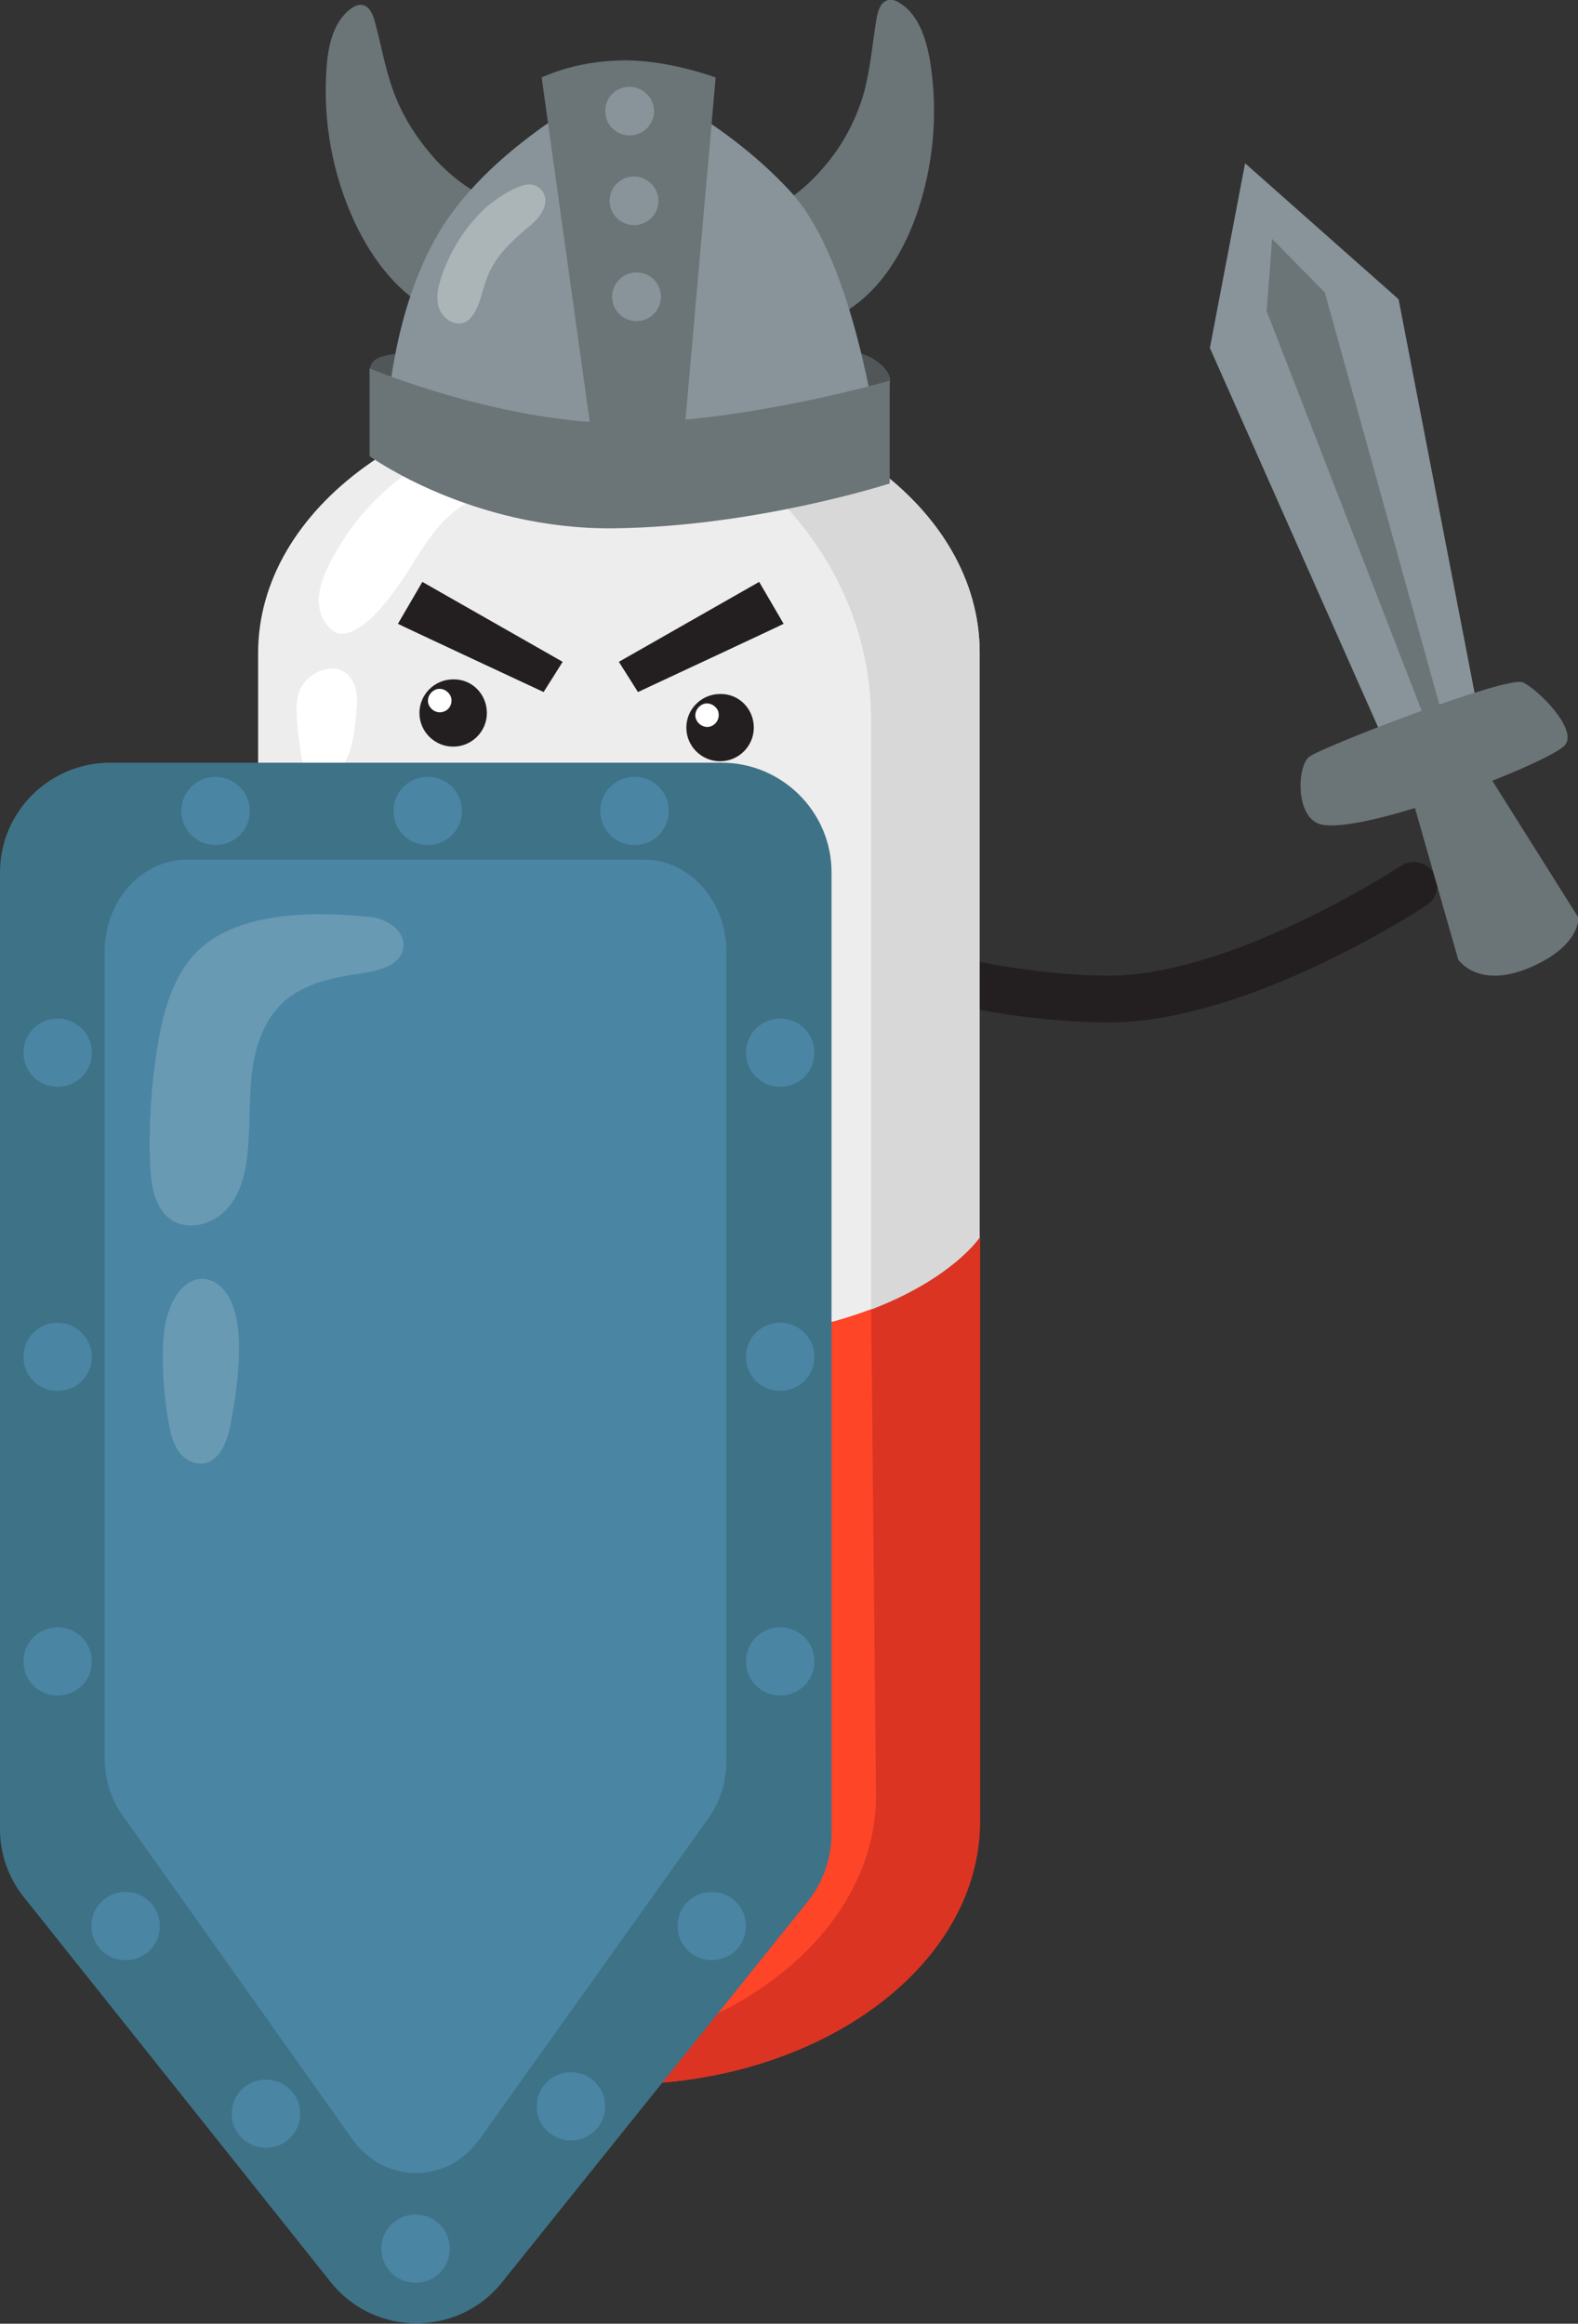 <svg width="72" height="106" viewBox="0 0 72 106" fill="none" xmlns="http://www.w3.org/2000/svg">
<rect x="0" y="0" width="72" height="106" fill="#333333" stroke="none"/>
<g clip-path="url(#clip0)">
<path d="M50.565 46.642C50.476 46.642 50.409 46.642 50.32 46.642C41.509 46.464 35.13 42.862 34.862 42.707C34.349 42.418 34.171 41.751 34.461 41.239C34.751 40.728 35.42 40.55 35.933 40.839C36.044 40.906 42.178 44.33 50.364 44.508C56.119 44.619 63.836 39.55 63.903 39.505C64.394 39.172 65.063 39.305 65.398 39.794C65.732 40.283 65.599 40.95 65.108 41.284C64.773 41.506 56.944 46.642 50.565 46.642Z" fill="#231F20"/>
<path d="M28.282 95.084C19.227 95.084 11.866 89.704 11.866 83.079H11.777V56.424H44.699V83.079C44.699 89.704 37.361 95.084 28.282 95.084Z" fill="#FF4527"/>
<path d="M39.747 59.714L39.97 81.901C39.97 88.526 32.632 93.906 23.554 93.906C22.573 93.906 21.613 93.839 20.699 93.728C22.974 94.595 25.561 95.084 28.305 95.084C37.361 95.084 44.721 89.704 44.721 83.079V56.424L39.747 59.714Z" fill="#DB3423"/>
<path d="M28.282 17.785C19.227 17.785 11.777 23.165 11.777 29.79V56.446C11.777 56.446 14.654 60.759 28.238 61.248C41.219 61.715 44.699 56.446 44.699 56.446V29.768C44.699 23.143 37.361 17.785 28.282 17.785Z" fill="#EDEDED"/>
<path d="M28.282 17.785C27.39 17.785 26.52 17.83 25.673 17.941C33.636 18.986 39.747 25.255 39.747 32.858V59.736C43.472 58.313 44.699 56.446 44.699 56.446V29.768C44.699 23.143 37.361 17.785 28.282 17.785Z" fill="#D8D8D8"/>
<path d="M23.978 20.631C23.888 20.253 23.487 20.008 23.108 19.897C21.368 19.364 19.963 20.609 18.625 21.542C17.085 22.632 15.814 24.121 14.989 25.811C14.743 26.322 14.543 26.856 14.543 27.389C14.543 27.945 14.788 28.523 15.257 28.812C15.257 28.812 16.26 29.679 18.513 26.211C19.294 25.011 19.985 23.699 21.234 22.987C22.082 22.498 23.13 22.209 23.71 21.431C23.911 21.209 24.022 20.92 23.978 20.631Z" fill="white"/>
<path d="M13.628 31.613C13.517 31.991 13.517 32.391 13.539 32.769C13.584 33.436 13.673 34.103 13.807 34.77C13.851 34.992 13.896 35.237 14.074 35.415C14.297 35.659 14.699 35.682 15.011 35.548C15.323 35.415 15.546 35.126 15.703 34.837C16.104 34.125 16.193 33.281 16.26 32.48C16.305 32.036 16.327 31.547 16.126 31.146C15.546 29.924 13.941 30.613 13.628 31.613Z" fill="white"/>
<path d="M20.721 42.151C20.766 42.062 20.81 41.995 20.877 41.929C20.855 41.951 20.855 41.973 20.833 41.973C20.922 41.84 21.034 41.751 21.167 41.64C21.145 41.662 21.123 41.662 21.123 41.684C21.234 41.595 21.346 41.529 21.457 41.484C21.502 41.462 21.569 41.395 21.569 41.328C21.591 41.262 21.569 41.195 21.547 41.128C21.502 41.084 21.457 41.017 21.39 41.017C21.323 40.995 21.256 41.017 21.19 41.039C20.81 41.217 20.476 41.529 20.275 41.884C20.208 41.995 20.253 42.173 20.364 42.24C20.498 42.307 20.654 42.284 20.721 42.151Z" fill="#231F20"/>
<path d="M5.019 34.792H32.922C35.688 34.792 37.941 37.038 37.941 39.794V83.635C37.941 84.769 37.561 85.858 36.848 86.748L22.907 104.11C20.9 106.622 17.063 106.6 15.078 104.088L1.093 86.547C0.379 85.658 0 84.569 0 83.435V39.794C0 37.038 2.253 34.792 5.019 34.792Z" fill="#3E7287"/>
<path d="M8.52 39.216H29.398C31.472 39.216 33.145 41.106 33.145 43.418V80.323C33.145 81.278 32.855 82.212 32.32 82.946L21.903 97.552C20.409 99.664 17.532 99.664 16.037 97.53L5.576 82.79C5.041 82.057 4.773 81.123 4.773 80.167V43.418C4.773 41.106 6.446 39.216 8.52 39.216Z" fill="#4A85A3"/>
<path d="M4.193 48.02C4.193 48.887 3.502 49.576 2.632 49.576C1.762 49.576 1.071 48.887 1.071 48.02C1.071 47.153 1.762 46.464 2.632 46.464C3.479 46.464 4.193 47.153 4.193 48.02Z" fill="#4A85A3"/>
<path d="M21.078 36.993C21.078 37.86 20.387 38.55 19.517 38.55C18.647 38.55 17.956 37.86 17.956 36.993C17.956 36.126 18.647 35.437 19.517 35.437C20.387 35.437 21.078 36.126 21.078 36.993Z" fill="#4A85A3"/>
<path d="M11.398 36.993C11.398 37.86 10.706 38.55 9.836 38.55C8.967 38.55 8.275 37.86 8.275 36.993C8.275 36.126 8.967 35.437 9.836 35.437C10.684 35.437 11.398 36.126 11.398 36.993Z" fill="#4A85A3"/>
<path d="M30.513 36.993C30.513 37.86 29.822 38.55 28.952 38.55C28.082 38.55 27.39 37.86 27.39 36.993C27.39 36.126 28.082 35.437 28.952 35.437C29.822 35.437 30.513 36.126 30.513 36.993Z" fill="#4A85A3"/>
<path d="M4.193 61.893C4.193 62.76 3.502 63.449 2.632 63.449C1.762 63.449 1.071 62.76 1.071 61.893C1.071 61.026 1.762 60.336 2.632 60.336C3.479 60.336 4.193 61.048 4.193 61.893Z" fill="#4A85A3"/>
<path d="M4.193 75.787C4.193 76.654 3.502 77.344 2.632 77.344C1.762 77.344 1.071 76.654 1.071 75.787C1.071 74.92 1.762 74.231 2.632 74.231C3.479 74.231 4.193 74.92 4.193 75.787Z" fill="#4A85A3"/>
<path d="M7.294 87.859C7.294 88.726 6.602 89.415 5.732 89.415C4.862 89.415 4.171 88.726 4.171 87.859C4.171 86.992 4.862 86.303 5.732 86.303C6.602 86.303 7.294 86.992 7.294 87.859Z" fill="#4A85A3"/>
<path d="M34.037 87.859C34.037 88.726 33.346 89.415 32.476 89.415C31.606 89.415 30.915 88.726 30.915 87.859C30.915 86.992 31.606 86.303 32.476 86.303C33.346 86.303 34.037 86.992 34.037 87.859Z" fill="#4A85A3"/>
<path d="M13.695 96.418C13.695 97.285 13.004 97.974 12.134 97.974C11.264 97.974 10.572 97.285 10.572 96.418C10.572 95.551 11.264 94.862 12.134 94.862C13.004 94.862 13.695 95.573 13.695 96.418Z" fill="#4A85A3"/>
<path d="M27.613 96.085C27.613 96.952 26.922 97.641 26.052 97.641C25.182 97.641 24.491 96.952 24.491 96.085C24.491 95.218 25.182 94.528 26.052 94.528C26.922 94.528 27.613 95.218 27.613 96.085Z" fill="#4A85A3"/>
<path d="M20.52 102.576C20.52 103.443 19.829 104.132 18.959 104.132C18.089 104.132 17.398 103.443 17.398 102.576C17.398 101.709 18.089 101.02 18.959 101.02C19.829 101.02 20.52 101.709 20.52 102.576Z" fill="#4A85A3"/>
<path d="M37.16 48.02C37.16 48.887 36.468 49.576 35.598 49.576C34.729 49.576 34.037 48.887 34.037 48.02C34.037 47.153 34.729 46.464 35.598 46.464C36.468 46.464 37.16 47.153 37.16 48.02Z" fill="#4A85A3"/>
<path d="M37.16 61.893C37.16 62.76 36.468 63.449 35.598 63.449C34.729 63.449 34.037 62.76 34.037 61.893C34.037 61.026 34.729 60.336 35.598 60.336C36.468 60.336 37.16 61.048 37.16 61.893Z" fill="#4A85A3"/>
<path d="M37.16 75.787C37.16 76.654 36.468 77.344 35.598 77.344C34.729 77.344 34.037 76.654 34.037 75.787C34.037 74.92 34.729 74.231 35.598 74.231C36.468 74.231 37.16 74.92 37.16 75.787Z" fill="#4A85A3"/>
<path opacity="0.17" d="M9.123 43.285C7.896 44.419 7.45 46.13 7.182 47.753C6.892 49.532 6.781 51.31 6.848 53.111C6.892 54.067 7.048 55.157 7.851 55.668C8.632 56.157 9.703 55.846 10.327 55.179C10.952 54.512 11.197 53.578 11.286 52.689C11.42 51.466 11.353 50.221 11.487 48.998C11.621 47.776 12.045 46.508 12.959 45.686C13.918 44.841 15.257 44.574 16.528 44.396C17.309 44.285 18.29 44.019 18.402 43.24C18.513 42.507 17.71 41.929 16.974 41.84C14.565 41.573 11.019 41.529 9.123 43.285Z" fill="white"/>
<path opacity="0.17" d="M7.963 59.225C7.517 60.003 7.427 60.937 7.427 61.848C7.427 62.871 7.517 63.916 7.695 64.916C7.784 65.361 7.874 65.805 8.119 66.161C8.364 66.539 8.788 66.806 9.234 66.761C9.993 66.695 10.349 65.805 10.506 65.072C10.796 63.538 11.242 60.759 10.506 59.292C9.948 58.136 8.699 57.935 7.963 59.225Z" fill="white"/>
<path d="M18.156 28.456C18.223 28.501 24.803 31.569 24.803 31.569L25.673 30.19L19.271 26.544L18.156 28.456Z" fill="#231F20"/>
<path d="M35.755 28.456C35.688 28.501 29.108 31.569 29.108 31.569L28.238 30.19L34.639 26.544L35.755 28.456Z" fill="#231F20"/>
<path d="M22.215 32.525C22.215 33.37 21.524 34.059 20.677 34.059C19.829 34.059 19.137 33.37 19.137 32.525C19.137 31.68 19.829 30.991 20.677 30.991C21.524 30.968 22.215 31.658 22.215 32.525Z" fill="#231F20"/>
<path d="M20.253 32.458C19.985 32.569 19.673 32.414 19.561 32.147C19.45 31.88 19.606 31.569 19.874 31.458C20.141 31.346 20.453 31.502 20.565 31.769C20.677 32.058 20.52 32.369 20.253 32.458Z" fill="white"/>
<path d="M34.394 33.192C34.394 34.036 33.703 34.726 32.855 34.726C32.007 34.726 31.316 34.036 31.316 33.192C31.316 32.347 32.007 31.658 32.855 31.658C33.703 31.636 34.394 32.325 34.394 33.192Z" fill="#231F20"/>
<path d="M32.453 33.125C32.186 33.236 31.873 33.081 31.762 32.814C31.651 32.547 31.807 32.236 32.074 32.124C32.342 32.013 32.654 32.169 32.766 32.436C32.855 32.725 32.721 33.014 32.453 33.125Z" fill="white"/>
<path d="M17.777 16.184C20.052 15.829 22.327 15.473 24.625 15.518C28.349 15.607 32.03 16.762 35.732 16.318C37.026 16.162 38.409 15.718 39.613 16.251C40.082 16.451 40.617 16.94 40.617 17.341C40.617 17.652 40.283 18.096 40.059 18.341C38.989 19.453 37.472 20.008 35.933 20.275C33.19 20.742 30.401 20.364 27.636 20.231C25.338 20.119 23.019 20.186 20.721 19.919C20.097 19.853 19.45 19.742 18.915 19.453C18.178 19.052 17.71 18.363 17.264 17.674C17.086 17.407 16.796 17.14 16.885 16.785C16.974 16.362 17.398 16.251 17.777 16.184Z" fill="#515759"/>
<path d="M39.457 4.091C39.725 3.023 39.814 1.934 39.993 0.845C40.06 0.489 40.171 0.089 40.528 -2.58321e-05C40.729 -0.044 40.907 0.044 41.086 0.156C41.911 0.689 42.245 1.734 42.424 2.712C42.825 5.091 42.602 7.581 41.799 9.849C41.108 11.783 39.903 13.628 38.052 14.495C37.472 14.762 36.848 14.917 36.223 14.873C34.684 14.717 32.297 12.272 33.368 10.649C33.77 10.049 34.639 9.826 35.242 9.515C36.223 9.026 37.026 8.315 37.718 7.47C38.52 6.514 39.123 5.336 39.457 4.091Z" fill="#6B7477"/>
<path d="M17.956 4.18C17.576 3.157 17.398 2.068 17.108 1C17.019 0.667 16.863 0.267 16.506 0.222C16.305 0.2 16.127 0.311 15.97 0.422C15.19 1.045 14.967 2.112 14.9 3.09C14.721 5.513 15.167 7.959 16.193 10.16C17.063 12.005 18.446 13.761 20.364 14.45C20.967 14.651 21.613 14.762 22.216 14.651C23.732 14.362 25.874 11.694 24.647 10.182C24.201 9.626 23.286 9.493 22.662 9.226C21.636 8.826 20.766 8.203 20.008 7.425C19.138 6.492 18.402 5.402 17.956 4.18Z" fill="#6B7477"/>
<path d="M17.576 20.964C17.576 20.964 22.729 23.632 28.55 23.632C34.974 23.632 40.305 21.854 40.305 21.854C40.305 21.854 39.346 12.294 36.067 8.737C32.788 5.18 28.573 3.513 28.573 3.513C28.573 3.513 22.483 6.336 19.963 10.716C17.42 15.095 17.576 20.964 17.576 20.964Z" fill="#889499"/>
<path d="M16.863 20.809C16.863 20.809 21.502 24.166 27.993 24.099C34.483 24.032 40.595 22.054 40.595 22.054V17.363C40.595 17.363 34.372 19.186 28.729 19.297C23.086 19.408 16.863 16.807 16.863 16.807V20.809Z" fill="#6B7477"/>
<path d="M24.714 3.535L27.078 20.453H31.16L32.654 3.535C32.654 3.535 30.402 2.69 28.283 2.757C26.186 2.801 24.714 3.535 24.714 3.535Z" fill="#6B7477"/>
<path d="M29.844 5.069C29.844 5.669 29.353 6.18 28.729 6.18C28.127 6.18 27.613 5.691 27.613 5.069C27.613 4.446 28.104 3.957 28.729 3.957C29.353 3.979 29.844 4.469 29.844 5.069Z" fill="#889499"/>
<path d="M30.045 9.159C30.045 9.76 29.554 10.271 28.93 10.271C28.327 10.271 27.814 9.782 27.814 9.159C27.814 8.559 28.305 8.048 28.93 8.048C29.554 8.07 30.045 8.559 30.045 9.159Z" fill="#889499"/>
<path d="M30.156 13.539C30.156 14.139 29.666 14.651 29.041 14.651C28.439 14.651 27.926 14.162 27.926 13.539C27.926 12.939 28.416 12.427 29.041 12.427C29.666 12.427 30.156 12.916 30.156 13.539Z" fill="#889499"/>
<path opacity="0.3" d="M20.141 12.627C19.985 13.094 19.874 13.606 20.03 14.05C20.186 14.517 20.699 14.873 21.167 14.717C21.48 14.606 21.658 14.273 21.792 13.984C21.993 13.495 22.082 12.983 22.283 12.516C22.64 11.694 23.286 11.049 23.978 10.471C24.335 10.182 24.714 9.849 24.848 9.404C25.026 8.759 24.491 8.27 23.889 8.448C23.286 8.626 22.706 9.026 22.216 9.426C21.257 10.293 20.543 11.427 20.141 12.627Z" fill="white"/>
<path d="M63.212 33.925L55.204 15.873L56.81 7.448L63.814 13.65L67.45 32.48L63.212 33.925Z" fill="#889499"/>
<path d="M60.223 37.594C59.108 37.26 59.175 34.97 59.732 34.526C60.29 34.081 68.766 30.813 69.48 31.124C70.193 31.458 71.978 33.258 71.42 33.97C70.885 34.726 62.119 38.149 60.223 37.594Z" fill="#6B7477"/>
<path d="M64.193 35.571L66.535 43.774C66.535 43.774 67.427 45.13 69.769 44.152C72.111 43.174 72.022 41.862 72.022 41.862L67.182 34.17L64.193 35.571Z" fill="#6B7477"/>
<path d="M58.037 10.893C58.037 11.205 57.792 14.184 57.792 14.184L65.442 33.903C65.442 33.903 66.134 33.725 66.067 33.525C66 33.347 60.446 13.339 60.446 13.339L58.037 10.893Z" fill="#6B7477"/>
</g>
<defs>
<clipPath id="clip0">
<rect width="72" height="106" fill="white"/>
</clipPath>
</defs>
</svg>
